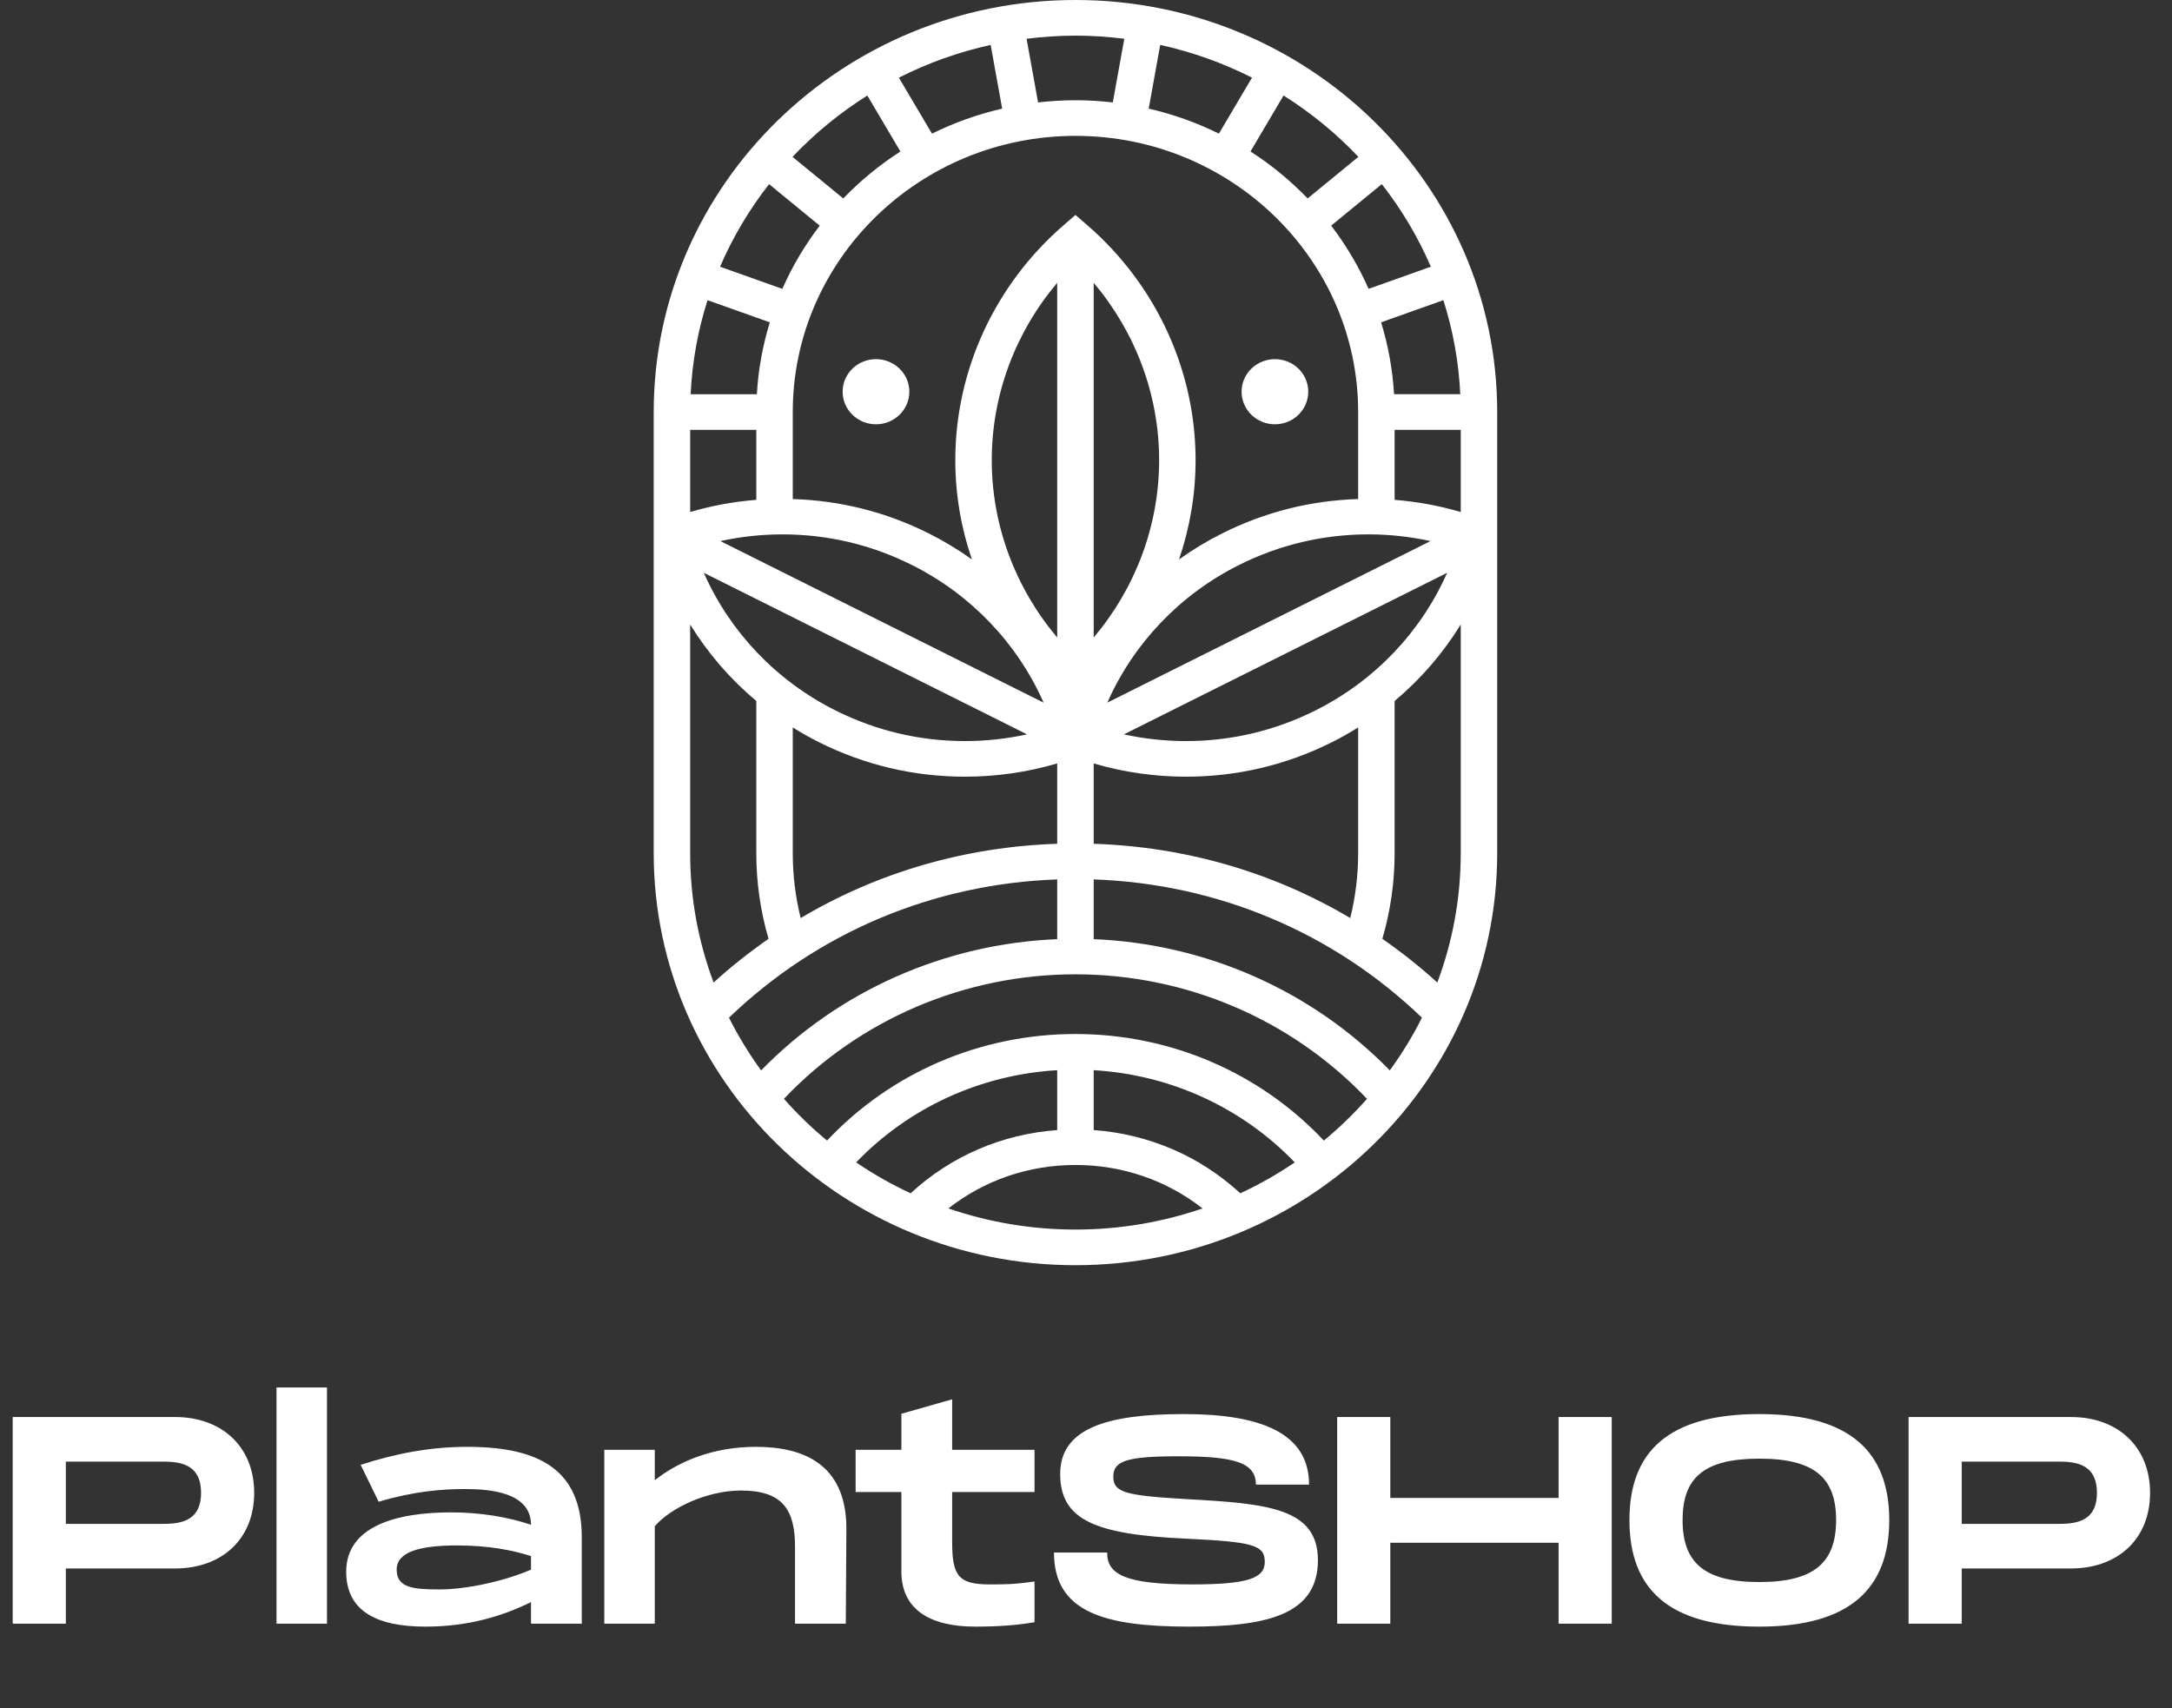 <svg width="103" height="81" viewBox="0 0 103 81" fill="none" xmlns="http://www.w3.org/2000/svg">
<rect x="0" y="0" width="103" height="81" fill="#333333" stroke="none"/>
<g clip-path="url(#clip0_1_18)">
<path d="M8.302 67.2C10.528 67.2 12.054 68.614 12.054 70.798C12.054 72.982 10.528 74.382 8.302 74.382H3.122V77H0.602V67.2H8.302ZM7.602 72.268C8.358 72.268 9.534 72.268 9.534 70.798C9.534 69.314 8.358 69.314 7.602 69.314H3.122V72.268H7.602ZM13.112 65.8H15.506V77H13.112V65.8ZM22.157 68.614C25.601 68.614 27.561 69.72 27.589 72.842V77H25.181V75.978C23.725 76.692 22.115 77.14 20.169 77.14C17.859 77.14 16.417 76.398 16.417 74.536C16.417 72.394 18.769 71.722 21.387 71.722C22.801 71.722 24.103 71.946 25.181 72.31C25.181 70.742 23.165 70.616 22.045 70.616C20.967 70.616 19.651 70.714 17.957 71.218L17.103 69.468C18.783 68.922 20.435 68.614 22.157 68.614ZM25.181 74.438V73.794C24.341 73.528 23.207 73.29 21.681 73.29C19.889 73.29 18.811 73.598 18.811 74.438C18.811 75.306 19.609 75.376 20.855 75.376C22.157 75.376 23.949 74.97 25.181 74.438ZM35.853 68.614C38.051 68.614 40.109 69.398 40.137 72.436L40.109 77H37.701V73.346C37.701 71.596 37.113 70.686 35.139 70.686C33.529 70.686 31.793 71.512 31.051 72.38V77H28.657V68.754H31.051V70.196C32.227 69.272 33.851 68.614 35.853 68.614ZM49.059 70.756H45.153V73.136C45.153 74.732 45.461 75.138 46.917 75.138C47.673 75.138 48.093 75.138 49.059 74.998V76.93C48.261 77.07 47.351 77.14 46.245 77.14C44.117 77.14 42.745 76.342 42.745 74.522V70.756H40.575V68.754H42.745V67.046L45.153 66.36V68.754H49.059V70.756ZM49.981 73.626H52.502C52.502 74.662 53.342 75.138 56.533 75.138C59.179 75.138 59.977 74.844 59.977 74.074C59.977 73.262 59.417 73.122 56.239 72.968C51.969 72.772 50.276 72.1 50.276 69.902C50.276 67.746 52.474 67.06 56.142 67.06C59.837 67.06 62.078 67.984 62.078 70.406H59.557C59.557 69.328 58.48 69.062 55.861 69.062C53.383 69.062 52.795 69.3 52.795 70.028C52.795 70.784 53.383 70.924 56.239 71.092C60.103 71.302 62.498 71.512 62.498 73.99C62.498 76.608 60.02 77.14 56.394 77.14C52.376 77.14 49.981 76.454 49.981 73.626ZM73.911 67.2H76.431V77H73.911V73.164H65.931V77H63.411V67.2H65.931V71.036H73.911V67.2ZM83.431 77.14C79.119 77.14 77.271 75.348 77.271 72.086C77.271 68.838 79.119 67.06 83.431 67.06C87.729 67.06 89.591 68.852 89.591 72.086C89.591 75.334 87.729 77.14 83.431 77.14ZM83.431 75.026C86.049 75.026 87.071 74.088 87.071 72.086C87.071 70.098 86.063 69.174 83.431 69.174C80.799 69.174 79.791 70.084 79.791 72.086C79.791 74.102 80.813 75.026 83.431 75.026ZM98.208 67.2C100.434 67.2 101.96 68.614 101.96 70.798C101.96 72.982 100.434 74.382 98.208 74.382H93.028V77H90.508V67.2H98.208ZM97.508 72.268C98.264 72.268 99.44 72.268 99.44 70.798C99.44 69.314 98.264 69.314 97.508 69.314H93.028V72.268H97.508Z" fill="white"/>
<path d="M68.159 46.595C67.332 45.841 66.46 45.153 65.553 44.522C65.939 43.205 66.135 41.842 66.135 40.46V33.243C67.373 32.205 68.431 30.98 69.271 29.617V40.46C69.271 42.615 68.878 44.681 68.159 46.595ZM62.779 54.091C59.75 50.868 55.504 49.036 51 49.036C46.496 49.036 42.251 50.868 39.221 54.09C38.486 53.484 37.803 52.821 37.175 52.11C40.744 48.351 45.739 46.205 51 46.205C56.26 46.205 61.255 48.351 64.825 52.111C64.197 52.822 63.513 53.484 62.779 54.091ZM44.973 57.308C46.679 55.972 48.775 55.247 51 55.247C53.225 55.247 55.321 55.972 57.026 57.308C55.138 57.955 53.111 58.31 51 58.31C48.889 58.31 46.862 57.955 44.973 57.308ZM50.135 53.592C47.522 53.782 45.097 54.824 43.183 56.59C42.279 56.17 41.416 55.678 40.6 55.125C43.099 52.524 46.495 50.966 50.135 50.752V53.592ZM51.865 50.752C55.506 50.966 58.902 52.524 61.4 55.125C60.584 55.679 59.722 56.17 58.817 56.59C56.903 54.824 54.479 53.782 51.865 53.592V50.752ZM32.729 29.617C33.569 30.98 34.628 32.205 35.865 33.243V40.46C35.865 41.843 36.061 43.206 36.446 44.522C35.54 45.153 34.667 45.841 33.841 46.595C33.122 44.681 32.729 42.615 32.729 40.46V29.617ZM41.13 4.53L42.699 7.185C41.708 7.822 40.799 8.57 39.989 9.411L37.583 7.439C38.633 6.33 39.825 5.352 41.13 4.53ZM53.316 1.838L52.771 4.858C52.19 4.791 51.599 4.753 51 4.753C50.4 4.753 49.809 4.791 49.227 4.858L48.682 1.838C49.442 1.744 50.214 1.69 51 1.69C51.785 1.69 52.557 1.744 53.316 1.838ZM64.416 7.438L62.011 9.41C61.2 8.57 60.291 7.821 59.3 7.184L60.868 4.529C62.174 5.351 63.366 6.328 64.416 7.438ZM62.375 33.694C60.45 34.656 58.385 35.144 56.238 35.144C55.244 35.144 54.261 35.036 53.298 34.826L68.625 27.165C67.388 29.967 65.187 32.288 62.375 33.694ZM64.031 43.537C60.384 41.371 56.226 40.157 51.865 40.015V36.206C53.285 36.621 54.75 36.833 56.238 36.833C58.662 36.833 60.992 36.284 63.163 35.198C63.591 34.984 64.004 34.748 64.406 34.498V40.46C64.406 41.503 64.279 42.534 64.031 43.537ZM48.702 34.826C47.738 35.036 46.755 35.144 45.761 35.144C43.614 35.144 41.55 34.656 39.625 33.694C36.814 32.289 34.612 29.967 33.376 27.164L48.702 34.826ZM35.865 20.386V23.704C34.802 23.788 33.753 23.981 32.729 24.281V20.386H35.865ZM36.506 15.286C36.17 16.376 35.96 17.517 35.892 18.696H32.751C32.825 17.151 33.099 15.656 33.553 14.236L36.506 15.286ZM37.099 13.699L34.147 12.649C34.751 11.243 35.536 9.929 36.471 8.733L38.873 10.702C38.168 11.624 37.571 12.629 37.099 13.699ZM64.901 13.698C64.428 12.628 63.832 11.623 63.126 10.701L65.528 8.732C66.463 9.928 67.248 11.242 67.853 12.648L64.901 13.698ZM66.109 18.695C66.04 17.516 65.829 16.375 65.493 15.285L68.447 14.235C68.9 15.654 69.175 17.149 69.249 18.695H66.109ZM66.135 23.704V20.385H69.271V24.281C68.247 23.981 67.198 23.789 66.135 23.704ZM58.76 26.792C60.685 25.83 62.749 25.342 64.896 25.342C65.891 25.342 66.874 25.45 67.838 25.66L52.511 33.322C53.747 30.519 55.948 28.197 58.76 26.792ZM50.135 30.232C48.145 27.88 47.031 24.908 47.031 21.822C47.031 18.736 48.145 15.764 50.135 13.412V30.232ZM51.865 30.232V13.413C53.855 15.764 54.968 18.736 54.968 21.822C54.968 24.908 53.855 27.88 51.865 30.232ZM37.103 25.342C39.25 25.342 41.315 25.83 43.24 26.792C46.051 28.197 48.253 30.519 49.49 33.322L34.162 25.66C35.125 25.45 36.109 25.342 37.103 25.342ZM54.474 5.151L55.019 2.13C56.551 2.467 58.011 2.993 59.372 3.682L57.803 6.337C56.757 5.82 55.642 5.42 54.474 5.151ZM51 6.443C58.392 6.443 64.406 12.318 64.406 19.54V23.666C62.159 23.736 59.997 24.276 57.973 25.288C57.248 25.65 56.559 26.066 55.911 26.53C56.426 25.026 56.697 23.438 56.697 21.822C56.697 17.575 54.83 13.518 51.575 10.691L51 10.192L50.426 10.691C47.17 13.518 45.302 17.575 45.302 21.822C45.302 23.438 45.574 25.026 46.089 26.53C45.441 26.066 44.752 25.65 44.028 25.288C42.004 24.276 39.841 23.736 37.594 23.667V19.54C37.594 12.318 43.608 6.443 51 6.443ZM44.196 6.338L42.626 3.683C43.987 2.994 45.447 2.468 46.979 2.13L47.524 5.151C46.357 5.42 45.242 5.821 44.196 6.338ZM37.594 40.46V34.498C37.996 34.749 38.41 34.984 38.837 35.198C41.008 36.283 43.338 36.833 45.761 36.833C47.249 36.833 48.715 36.621 50.135 36.205V40.015C45.773 40.157 41.615 41.371 37.969 43.537C37.721 42.535 37.594 41.504 37.594 40.46ZM36.093 50.762C35.52 49.972 35.008 49.138 34.57 48.262C38.779 44.217 44.255 41.911 50.135 41.705V44.538C44.804 44.757 39.777 46.984 36.093 50.762ZM51.865 44.538V41.705C57.745 41.911 63.221 44.217 67.43 48.262C66.992 49.139 66.48 49.973 65.907 50.762C62.223 46.984 57.196 44.757 51.865 44.538ZM51 -1.52588e-05C39.972 -1.52588e-05 31 8.765 31 19.54V40.46C31 51.235 39.972 60 51 60C62.028 60 71 51.235 71 40.46V19.54C71 8.765 62.028 -1.52588e-05 51 -1.52588e-05Z" fill="white"/>
<path d="M60.459 20.121C61.333 20.121 62.04 19.429 62.04 18.576C62.04 17.723 61.333 17.032 60.459 17.032C59.587 17.032 58.878 17.723 58.878 18.576C58.878 19.429 59.587 20.121 60.459 20.121Z" fill="white"/>
<path d="M39.959 18.576C39.959 19.429 40.667 20.121 41.541 20.121C42.414 20.121 43.122 19.429 43.122 18.576C43.122 17.723 42.414 17.032 41.541 17.032C40.667 17.032 39.959 17.723 39.959 18.576Z" fill="white"/>
</g>
<defs>
<clipPath id="clip0_1_18">
<rect width="103" height="81" fill="white"/>
</clipPath>
</defs>
</svg>

